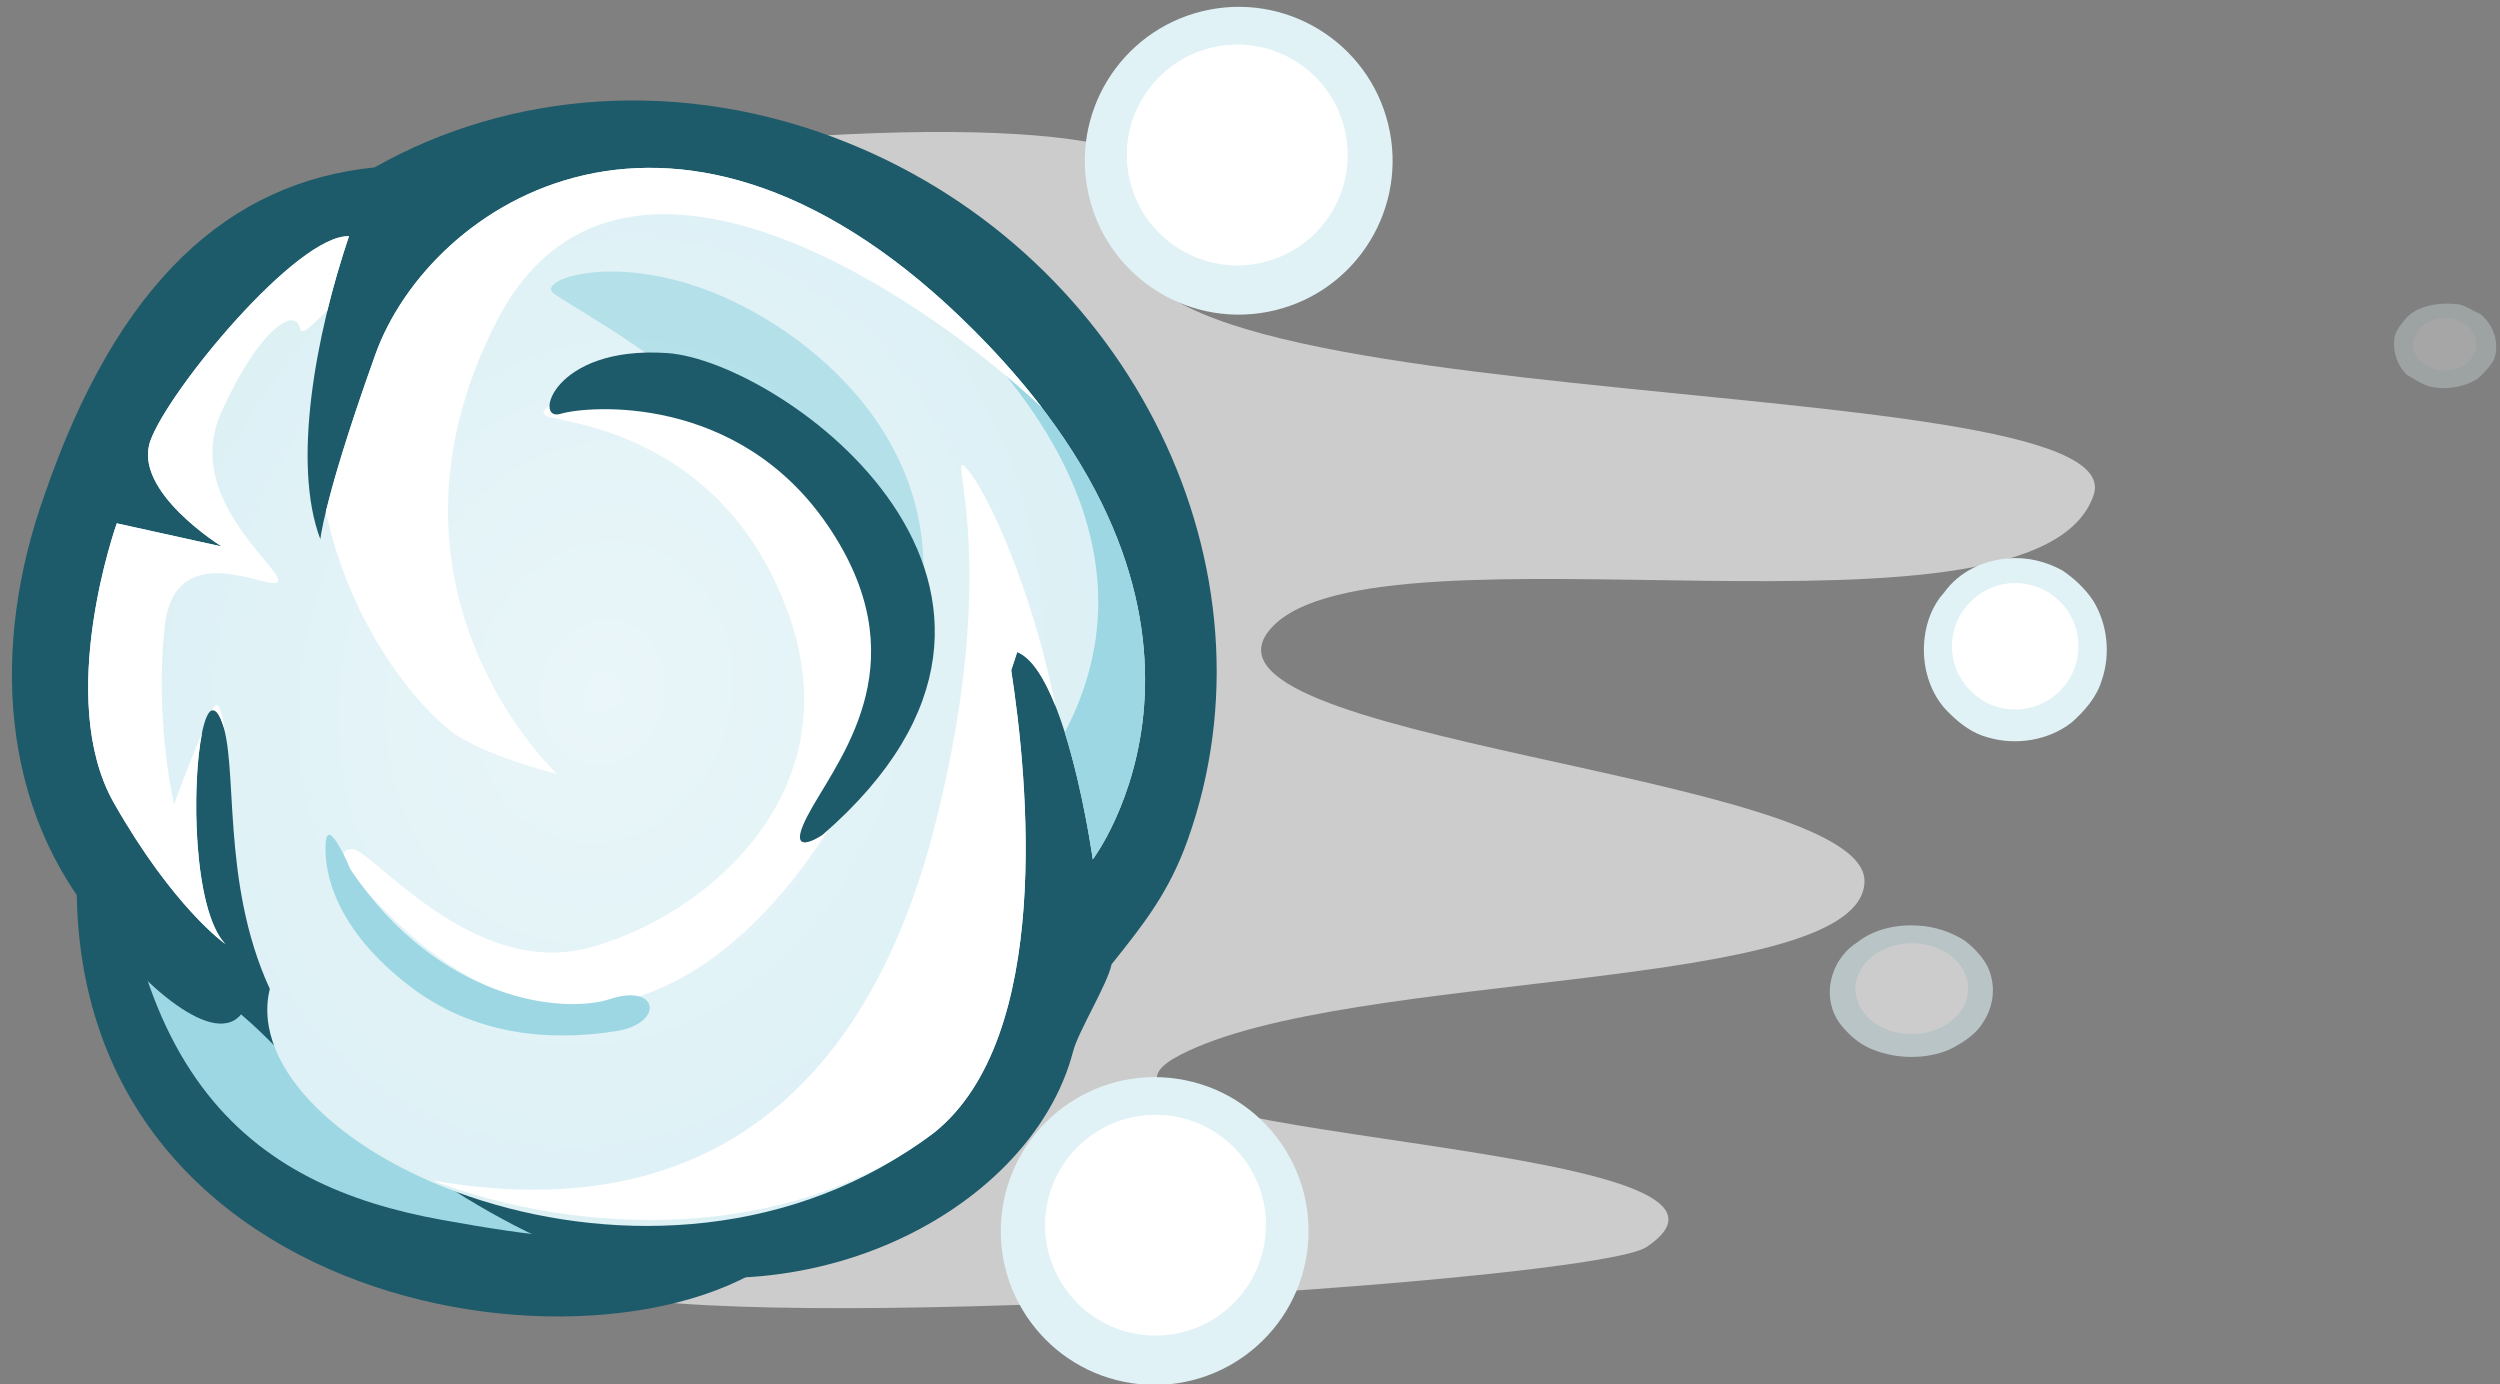 <svg width="475" height="263" viewBox="0 0 475 263" fill="none" xmlns="http://www.w3.org/2000/svg">
<rect x="0" y="0" width="475" height="263" fill="#808080" stroke="none"/>
<g clip-path="url(#clip0_799_984)">
<path opacity="0.6" d="M116.156 29.492C182.053 21.255 230.297 24.713 219.318 38.384C184.797 81.371 406.333 68.479 397.799 94.028C387.193 125.775 262.364 97.449 241.772 119.071C221.179 140.694 354.639 146.871 354.252 167.485C353.851 188.902 256.187 183.938 224.268 200.412C192.349 216.887 343.706 216.357 312.817 236.949C303.55 243.127 153.951 253.247 115.458 246.091C96.118 242.496 70.852 164.375 78.059 135.545C85.266 106.715 116.156 29.492 116.156 29.492Z" fill="white"/>
<path d="M381.44 106.117C376.752 106.474 372.143 108.705 369.399 112.57C367.278 114.856 366.061 117.997 365.686 121.098C365.013 126.343 366.6 132.017 370.509 135.639C372.516 137.627 374.851 139.34 377.628 140.092C382.963 141.675 389.101 140.74 393.54 137.33C396.052 135.102 398.399 132.477 399.364 129.162C401.034 124.241 400.416 118.57 397.717 114.15C396.196 111.868 394.1 109.886 391.832 108.373C388.683 106.65 385.038 105.757 381.44 106.117Z" fill="#E0F2F6"/>
<path d="M394.891 122.551C395.033 129.172 389.781 134.655 383.16 134.797C376.538 134.939 371.056 129.686 370.913 123.065C370.771 116.444 376.024 110.961 382.645 110.819C389.266 110.677 394.749 115.929 394.891 122.551Z" fill="white"/>
<path d="M382.651 110.815C376.03 110.957 370.772 116.446 370.914 123.067C370.952 124.848 371.382 126.522 372.111 128.027C372.007 127.433 371.947 126.814 371.934 126.194C371.791 119.572 377.036 114.098 383.657 113.956C388.499 113.852 392.731 116.629 394.712 120.72C393.704 114.991 388.647 110.686 382.651 110.815Z" fill="white"/>
<path d="M263.763 23.632C267.579 39.321 257.953 55.133 242.264 58.948C226.575 62.764 210.763 53.138 206.948 37.449C203.132 21.76 212.758 5.948 228.447 2.132C244.136 -1.683 259.948 7.943 263.763 23.632Z" fill="#E0F2F6"/>
<path d="M255.463 24.514C258.198 35.763 251.297 47.1 240.048 49.835C228.799 52.571 217.462 45.67 214.727 34.421C211.991 23.172 218.893 11.835 230.141 9.099C241.39 6.364 252.727 13.265 255.463 24.514Z" fill="white"/>
<path d="M230.15 9.091C218.901 11.827 211.992 23.176 214.727 34.425C215.463 37.45 216.827 40.146 218.638 42.44C218.238 41.466 217.902 40.432 217.646 39.378C214.91 28.129 221.801 16.809 233.05 14.073C241.275 12.073 249.545 15.221 254.467 21.457C250.588 12.057 240.336 6.614 230.15 9.091Z" fill="white"/>
<path d="M248.298 238.254C245.89 254.22 230.995 265.211 215.029 262.803C199.063 260.395 188.072 245.5 190.48 229.534C192.888 213.568 207.783 202.577 223.749 204.985C239.715 207.393 250.706 222.288 248.298 238.254Z" fill="#E0F2F6"/>
<path d="M240.281 235.929C238.555 247.376 227.875 255.256 216.428 253.53C204.981 251.803 197.1 241.124 198.827 229.676C200.554 218.229 211.233 210.349 222.68 212.075C234.128 213.802 242.008 224.481 240.281 235.929Z" fill="white"/>
<path d="M222.691 212.071C211.243 210.345 200.552 218.233 198.825 229.681C198.361 232.759 198.603 235.771 199.411 238.58C199.409 237.527 199.49 236.443 199.651 235.37C201.378 223.923 212.042 216.054 223.489 217.781C231.859 219.043 238.321 225.087 240.516 232.723C240.485 222.554 233.057 213.634 222.691 212.071Z" fill="white"/>
<g opacity="0.6">
<path d="M364.497 175.871C360.327 175.565 355.941 176.596 352.945 179.007C350.736 180.373 349.19 182.453 348.391 184.604C347.004 188.239 347.536 192.447 350.419 195.478C351.879 197.125 353.67 198.617 355.994 199.48C360.438 201.237 365.969 201.306 370.384 199.42C372.928 198.142 375.387 196.562 376.737 194.329C378.95 191.043 379.268 186.953 377.57 183.501C376.58 181.703 375.041 180.049 373.279 178.707C370.776 177.112 367.711 176.045 364.497 175.871Z" fill="#E0F2F6"/>
<path d="M373.813 189.113C372.933 193.82 367.489 197.077 361.654 196.388C355.819 195.7 351.802 191.326 352.682 186.62C353.562 181.913 359.006 178.656 364.841 179.344C370.676 180.033 374.693 184.406 373.813 189.113Z" fill="white"/>
<path d="M364.846 179.343C359.011 178.654 353.561 181.915 352.681 186.622C352.444 187.888 352.568 189.125 352.98 190.277C352.979 189.845 353.02 189.399 353.102 188.958C353.982 184.251 359.418 180.999 365.253 181.687C369.52 182.191 372.814 184.662 373.933 187.796C373.917 183.618 370.13 179.966 364.846 179.343Z" fill="white"/>
</g>
<g opacity="0.3">
<path d="M461.902 57.992C459.8 58.404 457.814 59.422 456.72 60.985C455.833 62.064 454.953 63.203 454.898 64.546C454.67 66.922 455.458 69.45 457.347 71.25C458.744 72.011 460.023 72.971 461.609 73.435C464.711 74.172 468.24 73.564 470.795 71.936C471.994 70.825 473.18 69.612 473.901 68.238C474.893 65.274 473.926 61.867 471.304 59.675C470.294 59.266 469.254 58.604 468.183 58.131C467.058 57.642 465.649 57.709 464.378 57.694C463.544 57.747 462.715 57.822 461.902 57.992Z" fill="#E0F2F6"/>
<path d="M470.431 64.579C470.986 67.275 468.789 69.843 465.525 70.314C462.262 70.786 459.166 68.981 458.612 66.285C458.057 63.588 460.253 61.02 463.517 60.549C466.781 60.078 469.876 61.882 470.431 64.579Z" fill="white"/>
<path d="M463.52 60.547C460.256 61.018 458.057 63.589 458.612 66.285C458.761 67.011 459.096 67.668 459.567 68.237C459.472 68.001 459.397 67.752 459.345 67.499C458.791 64.803 460.984 62.239 464.247 61.767C466.634 61.423 468.93 62.294 470.209 63.842C469.291 61.563 466.476 60.12 463.52 60.547Z" fill="white"/>
</g>
<path d="M19.503 134.887C-9.872 240.684 99.73 265.171 142.514 242.24C185.297 219.31 186.584 118.988 120.532 93.071C54.481 67.155 19.503 134.887 19.503 134.887Z" fill="#1D5A6A"/>
<path d="M21.558 129.138C19.075 204.864 47.903 225.263 83.998 231.787C120.093 238.31 127.736 236.278 137.932 220.662C148.127 205.045 182.971 159.182 153.363 119.469C123.755 79.757 72.253 96.977 53.326 109.072C34.399 121.166 21.558 129.138 21.558 129.138Z" fill="#9CD7E3"/>
<path d="M8.409 94.184C-1.652 122.323 -0.264 153.815 19.416 176.261C24.743 184.538 40.153 199.636 45.799 192.731C56.274 201.616 61.528 211.045 72.799 216.207C80.687 223.48 95.816 232.585 106.336 236.829C149.616 254.29 195.764 231.076 203.909 199.698C204.872 195.988 210.481 186.884 211.2 183.216C217.369 175.51 222.12 169.494 225.642 159.644C244.012 108.268 215.119 48.94 161.085 27.141C129.765 14.505 96.882 17.251 71.191 31.796C43.643 34.605 22.407 53.344 8.409 94.184Z" fill="#1D5A6A"/>
<path d="M22.191 99.435C22.191 99.435 10.317 132.643 21.646 152.559C32.971 172.473 42.803 179.353 42.803 179.353C34.099 170.139 37.117 125.79 41.946 136.625C45.493 144.584 41.74 167.238 51.265 187.887C43.858 218.288 124.155 255.725 177.551 215.149C200.047 196.994 195.374 148.377 192.129 127.359C192.586 125.977 193.27 123.887 193.27 123.887C202.673 127.68 207.63 163.28 207.63 163.28C207.63 163.28 241.12 119.068 185.129 62.866C129.138 6.664 81.591 38.629 71.316 67.367C62.853 91.036 61.188 99.981 60.86 102.439C55.481 88.19 59.878 63.949 66.296 44.881C56.422 44.551 31.996 74.175 28.571 83.754C25.145 93.333 42.136 103.837 42.136 103.837L22.191 99.435Z" fill="url(#paint0_radial_799_984)"/>
<path d="M82.063 224.26C109.812 234.823 149.623 236.372 177.552 215.148C200.048 196.993 195.375 148.376 192.13 127.358C192.587 125.975 193.271 123.886 193.271 123.886C196.101 125.027 198.522 129.07 200.533 134.137C196.037 111.647 187.764 94.016 184.054 89.477C178.708 82.935 191.159 104.025 177.593 157.011C164.399 208.544 132.469 233.169 82.063 224.26Z" fill="white"/>
<path d="M162.316 44.294C165.747 47.185 169.214 50.105 173.746 53.892C195.699 72.237 220.646 104.356 202.3 139.165C205.808 150.291 207.632 163.279 207.632 163.279C207.632 163.279 241.122 119.067 185.131 62.865C177.335 55.039 169.707 48.947 162.316 44.294Z" fill="#9CD7E3"/>
<path d="M22.192 99.435C22.192 99.435 10.323 132.659 21.651 152.574C32.976 172.489 42.805 179.363 42.805 179.363C36.674 172.871 36.378 148.951 38.416 139.165C35.613 145.779 33.08 152.773 33.08 152.773C33.08 152.773 29.365 137.409 31.272 119.179C33.179 100.949 52.618 113.162 52.86 110.337C53.102 107.511 34.798 94.299 42.078 78.237C49.358 62.175 56.11 58.313 56.983 62.319C57.396 64.214 59.974 60.947 62.187 59.048C63.375 54.173 64.796 49.384 66.31 44.886C56.436 44.556 31.997 74.175 28.572 83.754C25.147 93.334 42.138 103.837 42.138 103.837L22.192 99.435ZM40.249 134.981C40.776 134.787 41.343 135.271 41.947 136.625C42.202 137.196 42.439 137.91 42.691 138.683C42.087 134.417 41.356 132.765 40.249 134.981ZM71.318 67.367C65.746 82.948 63.152 92.068 61.915 97.238C66.854 119.873 79.721 134.354 85.678 138.922C91.71 143.547 105.836 147.054 105.836 147.054C105.836 147.054 68.346 112.204 94.244 61.27C117.451 15.627 176.681 57.275 198.042 77.538C194.391 72.752 190.11 67.864 185.131 62.866C129.14 6.664 81.593 38.629 71.318 67.367Z" fill="white"/>
<path d="M67.338 166.607C109.895 217.39 146.943 178.261 161.477 150.511C176.01 122.76 177.232 106.446 162.267 94.563C147.302 82.68 122.934 67.004 116.177 70.854C109.421 74.705 100.649 77.743 104.007 79.098C107.366 80.453 137.429 82.351 149.789 116.566C162.148 150.782 133.724 174.39 111.694 180.118C89.664 185.845 70.736 161.402 66.921 161.324C63.106 161.246 67.338 166.607 67.338 166.607Z" fill="white"/>
<path opacity="0.646" d="M172.702 125.361C184.679 87.306 155.147 63.508 135.674 55.652C116.202 47.796 101.726 53.324 105.202 55.76C108.679 58.196 119.118 63.958 126.698 70.116C134.278 76.274 159.802 80.887 165.406 98.649C171.011 116.412 172.702 125.361 172.702 125.361Z" fill="#9CD7E3"/>
<path d="M156.266 158.639C209.742 112.255 148.513 68.554 126.751 67.082C104.989 65.61 101.309 80.201 106.481 78.634C111.652 77.067 140.171 74.688 157.299 99.866C174.427 125.045 160.403 142.771 154.278 153.453C148.153 164.135 156.266 158.639 156.266 158.639Z" fill="#1D5A6A"/>
<path d="M66.605 165.232C83.276 190.042 106.747 192.794 115.97 189.798C125.193 186.801 126.257 194.464 117.044 195.915C107.83 197.365 91.796 198.13 77.738 187.291C63.68 176.453 61.523 165.765 61.874 160.223C62.226 154.681 66.605 165.232 66.605 165.232Z" fill="#9CD7E3"/>
</g>
<defs>
<radialGradient id="paint0_radial_799_984" cx="0" cy="0" r="1" gradientTransform="matrix(197.833 79.811 -84.48 236.289 114.461 131.545)" gradientUnits="userSpaceOnUse">
<stop stop-color="#EAF6F9"/>
<stop offset="1" stop-color="#CAE9F0"/>
</radialGradient>
<clipPath id="clip0_799_984">
<rect width="475" height="263" fill="white"/>
</clipPath>
</defs>
</svg>

